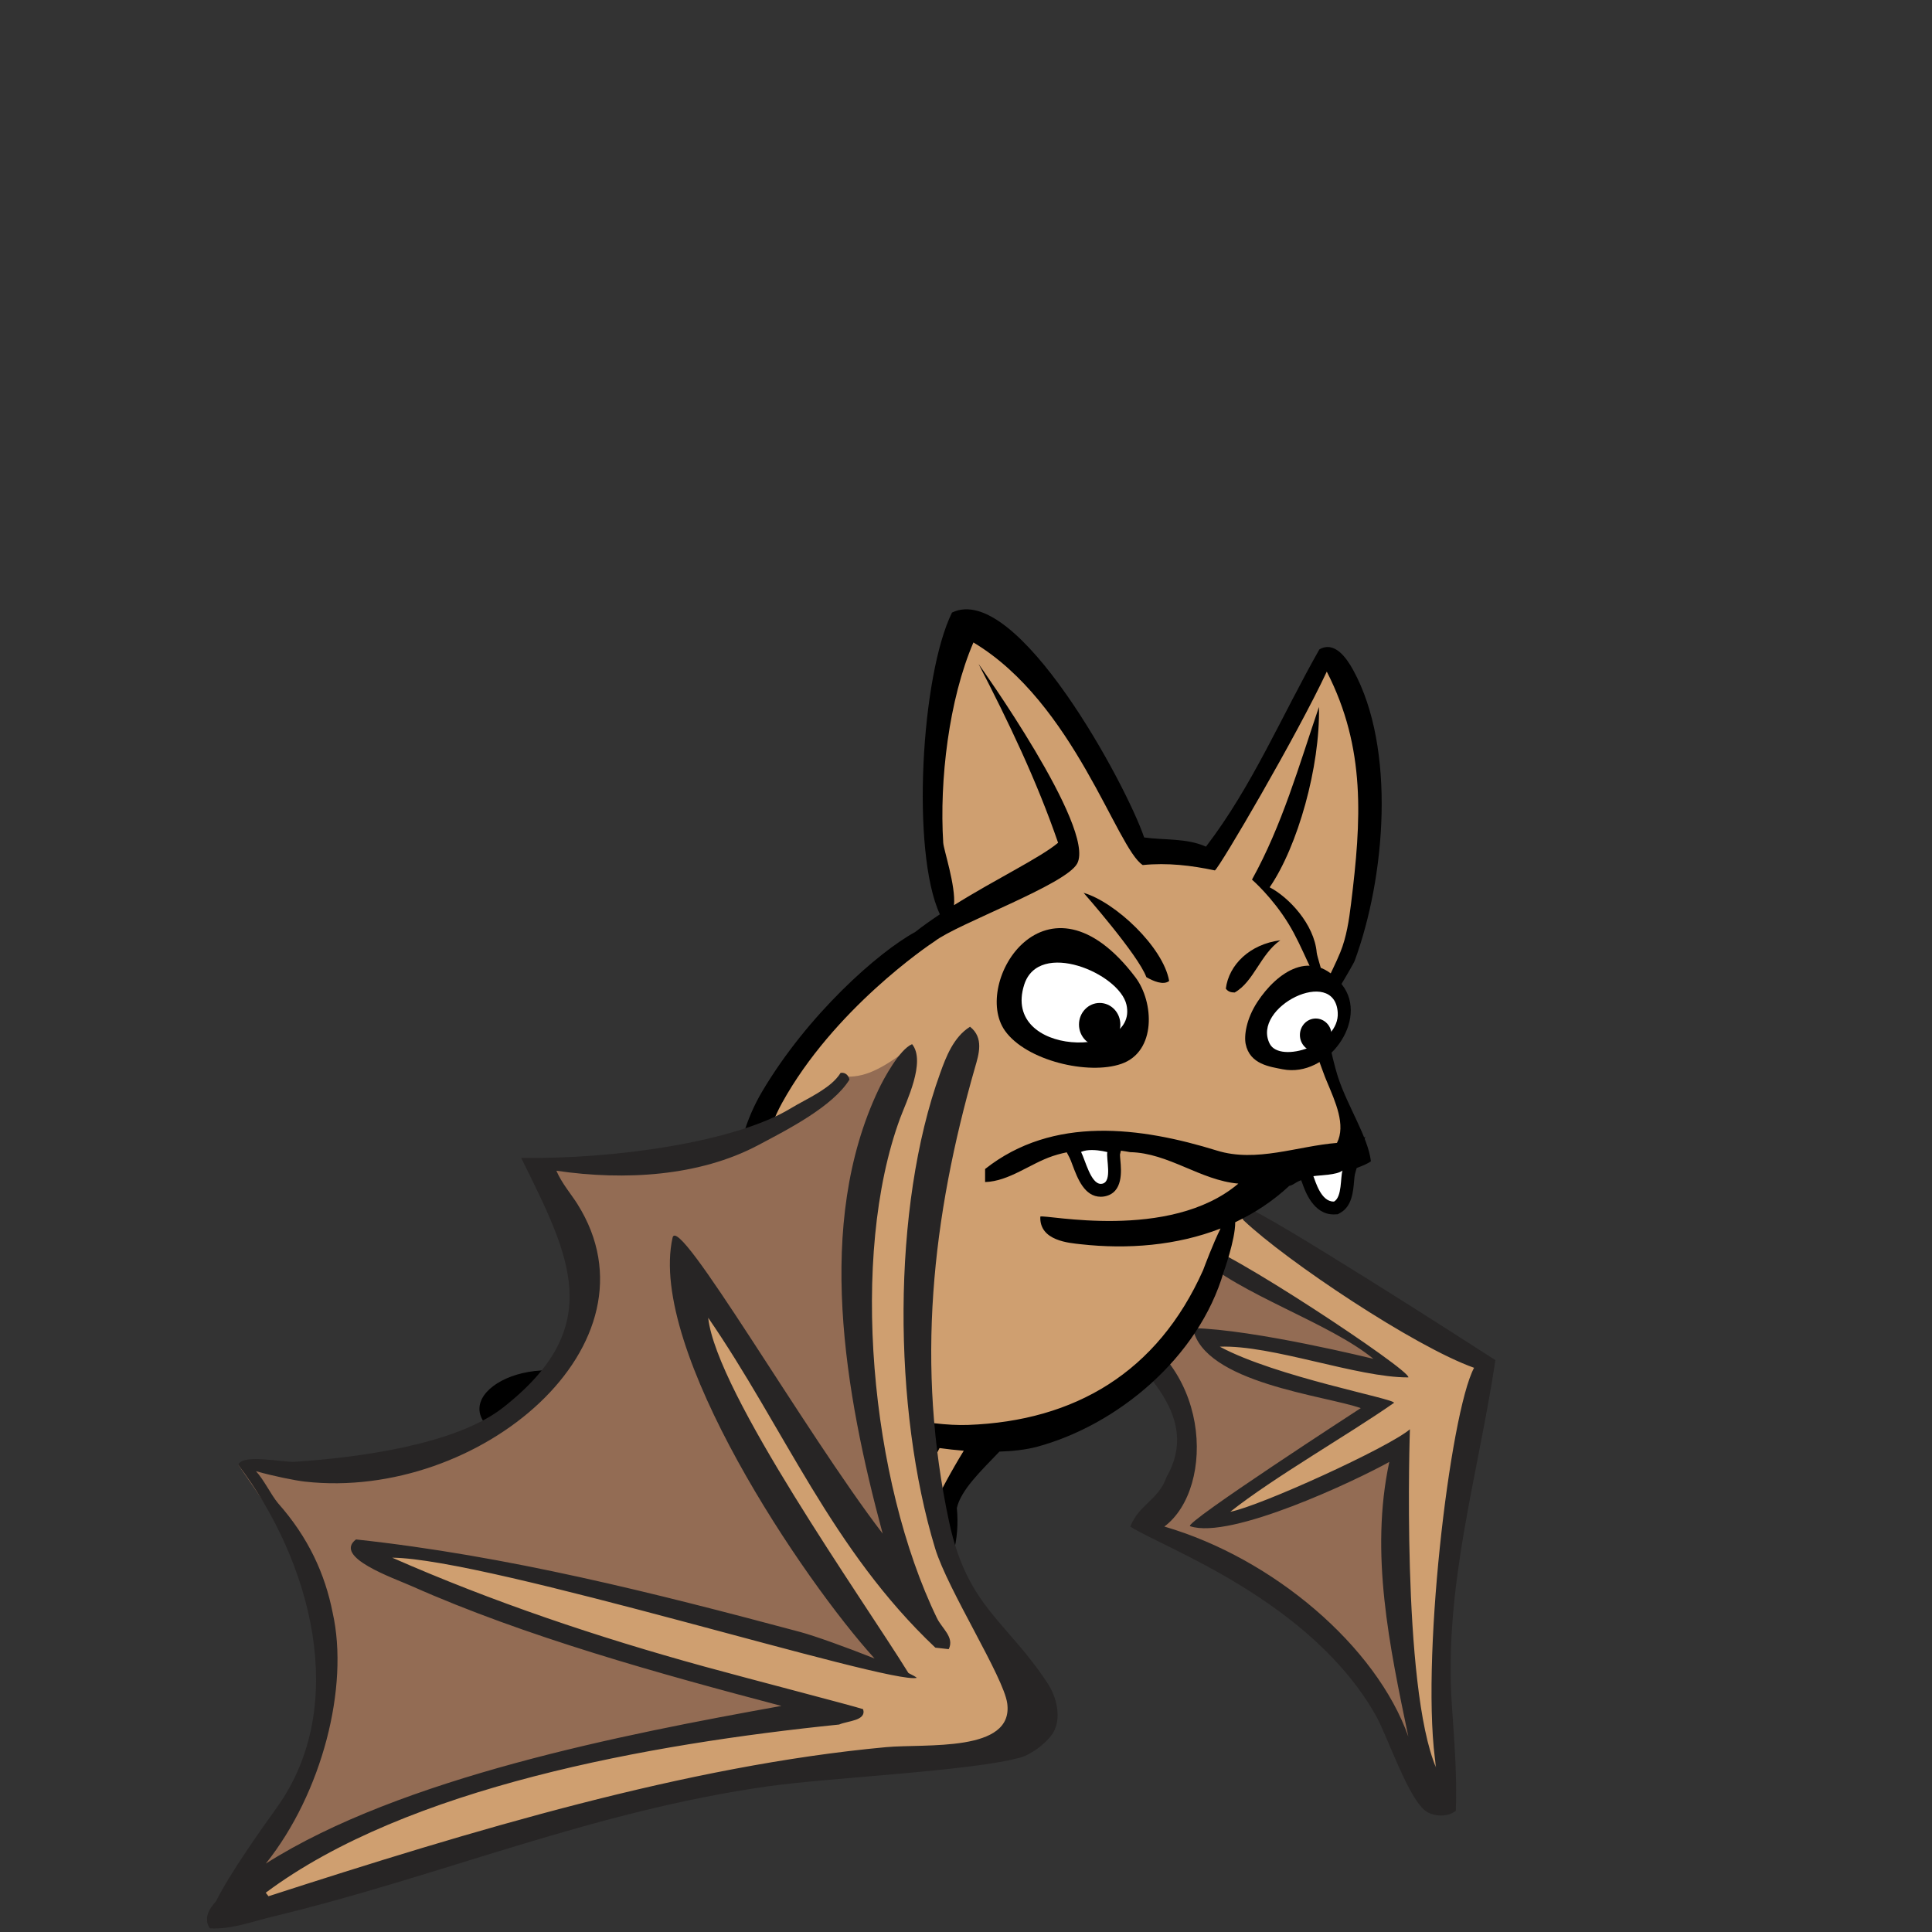 <svg version="1.1" id="bat1-b" x="0px" y="0px" width="150px" height="150px" viewBox="0 0 150 150" enable-background="new 0 0 150 150" xml:space="preserve" xmlns="http://www.w3.org/2000/svg" xmlns:xlink="http://www.w3.org/1999/xlink">
  <rect x="0" y="0" width="150" height="150" fill="#333333" stroke="none"/>
  <g>
    <g id="R_Wing_1_">
      <path id="Inner_2_" fill="#936C54" d="M85.957,102.975c7.309,2.935,7.697,10.17,3.76,15.656&#xD;&#xA;&#x9;&#x9;c6.229,3.775,10.896,5.172,15.566,10.206c3.375,3.634,2.898,6.604,5.537,10.903c1.041-2.098-0.435-3.495-0.865-5.73&#xD;&#xA;&#x9;&#x9;c-0.648-3.425-0.174-5.384-0.174-8.808c0-6.187,1.428-9.541,2.941-15.659c1.256-5.205-6.314-6.639-11.068-10.204&#xD;&#xA;&#x9;&#x9;c-1.859-1.397-2.424-3.321-5.016-3.495c-2.726-0.175-3.072,2.482-5.363,3.637C89.287,100.456,86.734,101.227,85.957,102.975z"/>
      <path id="Outer_3_" fill="#CF9F70" d="M92.486,96.822c5.967,2.376,12.455,6.849,15.049,9.365c0,0-10.896-2.518-14.184-2.168&#xD;&#xA;&#x9;&#x9;c1.987,2.236,13.146,5.035,13.146,5.035c-4.974,3.006-8.394,5.275-12.108,9.297c5.797-1.33,8.434-2.729,13.491-5.174&#xD;&#xA;&#x9;&#x9;c0.263,16.705,3.547,26.562,3.547,26.562c-0.086-15.521,4.24-31.141,3.201-33.833c-0.994-2.584-11.067-6.709-16.948-11.322&#xD;&#xA;&#x9;&#x9;C96.273,93.484,93.914,95.669,92.486,96.822z"/>
      <path id="Outline_5_" fill="#272525" d="M116.104,105.6c-1.369,9.049-3.998,17.522-3.385,26.739&#xD;&#xA;&#x9;&#x9;c0.182,2.726,0.42,5.523,0.311,8.252c-0.579,0.468-1.561,0.466-2.215,0.099c-1.403-0.789-3.082-5.89-3.998-7.504&#xD;&#xA;&#x9;&#x9;c-5.075-8.963-16.516-13.021-19.063-14.664c0.687-1.728,2.19-2.058,2.812-3.834c2.666-4.662-1.738-8.185-4.584-11.438&#xD;&#xA;&#x9;&#x9;c-0.191-0.216-0.299-0.727,0.125-0.844c8.002,2.963,8.291,13.131,4.293,16.115c8.469,2.473,16.461,9.302,18.942,16.306&#xD;&#xA;&#x9;&#x9;c-1.461-7.017-3-14.222-1.477-21.324c-2.554,1.424-12.326,6.063-15.464,4.99c-0.584-0.199,13.248-9.166,13.248-9.166&#xD;&#xA;&#x9;&#x9;c-2.694-0.97-12.211-1.947-13.037-6.213c4.796,0.102,14.021,2.387,14.021,2.387c-3.439-2.824-10.395-4.996-13.633-8.001&#xD;&#xA;&#x9;&#x9;l0.188-0.843c1.588-0.028,16.41,9.765,16.156,10.284c-3.969,0.019-10.572-2.535-14.639-2.385&#xD;&#xA;&#x9;&#x9;c4.395,2.365,13.635,4.045,13.525,4.361c-3.578,2.5-9.338,5.781-12.711,8.457c2.303-0.436,12.309-4.995,13.946-6.406&#xD;&#xA;&#x9;&#x9;c0,0-0.688,19.945,2.052,26.326c-1.298-7.828,1.047-27.584,2.93-31.098c-4.631-1.647-14.541-8.272-17.885-11.442&#xD;&#xA;&#x9;&#x9;c-0.25-0.233-0.035-0.776,0.307-0.942C98.254,94.146,114.029,104.253,116.104,105.6z"/>
    </g>
    <g id="Body">
      <g id="Body_1_">
        <path id="Body_Fill" fill="#CF9F70" d="M102.057,79.334c0-2.555,2.45-4.022,2.937-6.493c1.604-8.129,3.534-15.253-2.251-21.287&#xD;&#xA;&#x9;&#x9;&#x9;c-2.651,3.729-8.924,15.084-8.924,15.084s-3.295-0.671-5.272-0.851c-1.396-3.087-4.168-6.521-6.38-10.211&#xD;&#xA;&#x9;&#x9;&#x9;c-2.01-3.352-5.626-7.039-7.073-6.872c-1.647,0.191-2.531,4.317-2.732,7.375c-0.444,6.161,0.078,10.224,0.963,15.756&#xD;&#xA;&#x9;&#x9;&#x9;c-6.028,3.854-9.806,6.452-13.342,12.651c-3.417,5.951-1.447,9.472-1.447,16.345c0,5.403-2.09,12.065-9.806,9.386&#xD;&#xA;&#x9;&#x9;&#x9;c-2.8-0.975-4.14-2.934-7.073-2.851c-1.407,0.042-2.652,0.084-3.375,1.343c-0.804,1.382,1.647,2.514,3.214,2.514&#xD;&#xA;&#x9;&#x9;&#x9;c-1.286,1.508-3.416,3.229-2.089,4.692c1.206,1.341,2.893,0.671,4.501,0c-0.12,1.718,0.482,4.19,2.089,3.856&#xD;&#xA;&#x9;&#x9;&#x9;c3.135-0.672,3.858-4.36,7.073-4.36c4.943,0,8.117-0.837,11.253-6.201c2.742,1.883,5.585,2.075,8.785,2.276l-0.364,1.332&#xD;&#xA;&#x9;&#x9;&#x9;c-1.791,2.977-4.974,3.636-8.118,3.274c-0.745-0.086-1.964,0.179-1.657,1.552c0.308,1.371,5.212-0.688,5.372-0.121&#xD;&#xA;&#x9;&#x9;&#x9;c0.161,0.569-4.249,1.639-3.028,3.576c1.22,1.938,5.31-2.421,6.058-1.729c0.749,0.692-2.857,2.239-1.657,3.458&#xD;&#xA;&#x9;&#x9;&#x9;c1.2,1.215,5.34-3.779,2.857-6.021c0.177-0.494,1.766-3.312,2.865-5.179c4.076,0.202,7-0.196,10.586-2.755&#xD;&#xA;&#x9;&#x9;&#x9;c3.537-2.514,5.666-4.566,7.557-8.548c1.889-3.979,2.169-8.718,6.431-9.218c1.89-0.211,3.493,0,4.66-1.508&#xD;&#xA;&#x9;&#x9;&#x9;c0.966-1.261,0.201-3.021-0.319-4.526C103.464,82.602,102.057,81.975,102.057,79.334z"/>
        <path id="Outline_2_" d="M103.27,78.098c0.267-0.5,0.518-1.007,0.768-1.513c0.345-0.558,1.146-1.935,1.146-2.012&#xD;&#xA;&#x9;&#x9;&#x9;c2.363-6.422,3.227-16.449-0.121-22.545c-0.514-0.936-1.439-2.288-2.627-1.609c-2.91,5.121-5.217,10.638-8.804,15.314&#xD;&#xA;&#x9;&#x9;&#x9;c-1.506-0.673-3.209-0.491-4.801-0.713c-1.36-4.036-9.878-19.893-14.916-17.462c-2.4,4.834-3.189,18.591-0.943,23.429&#xD;&#xA;&#x9;&#x9;&#x9;c-0.656,0.438-1.298,0.89-1.902,1.36l0.004,0.002c-2.938,1.6-8.387,6.461-11.896,12.388c-5.358,9.049,1.507,19.183-4.066,24.495&#xD;&#xA;&#x9;&#x9;&#x9;c-3.174,3.025-7.112-1.541-10.002-2.443c-5.664-1.77-11.572,2.798-4.981,5.312c-3.212,2.334-1.624,6.845,3.209,5.236&#xD;&#xA;&#x9;&#x9;&#x9;c-0.358,0.561-0.808,1.346-0.457,1.906c1.95,3.121,6.933,0.688,8.401-3.338c5.947,1.318,11.199-3.001,12.725-5.975&#xD;&#xA;&#x9;&#x9;&#x9;c0.007,0.006,0.011,0.01,0.018,0.016c0.936,0.642,3.544,1.499,6.561,2.09c-2.566,3.216-6.917-0.328-9.674,3.638&#xD;&#xA;&#x9;&#x9;&#x9;c-0.774,1.113-0.367,4.097,2.567,3.886c-1.045,1.131,0.12,6.242,4.501,3.771c3.696,3.094,6.791-1.383,6.309-6.245&#xD;&#xA;&#x9;&#x9;&#x9;c0.312-1.407,1.898-2.913,3.306-4.384c1.052-0.034,2.039-0.146,2.894-0.368c6.23-1.669,12.574-6.911,14.518-13.587&#xD;&#xA;&#x9;&#x9;&#x9;c0,0,0.901-2.485,0.895-3.854c1.506-0.711,2.922-1.636,4.19-2.819c0.707-0.168,0.261-0.606,3.777-0.933&#xD;&#xA;&#x9;&#x9;&#x9;c1.008-0.26,2.172-0.683,2.567-0.975c-0.216-1.884-1.824-4.282-2.563-6.571C103.859,83.562,102.557,79.441,103.27,78.098z&#xD;&#xA;&#x9;&#x9;&#x9; M72.569,116.809c2.483,2.241-1.657,7.235-2.857,6.021c-1.2-1.218,2.406-2.766,1.657-3.458c-0.748-0.69-4.838,3.668-6.058,1.729&#xD;&#xA;&#x9;&#x9;&#x9;c-1.221-1.938,3.189-3.007,3.028-3.576c-0.16-0.567-5.064,1.492-5.372,0.121c-0.307-1.373,0.912-1.638,1.657-1.552&#xD;&#xA;&#x9;&#x9;&#x9;c3.144,0.36,6.327-0.299,8.118-3.274l0.203-0.392c0.628,0.085,1.259,0.158,1.884,0.207&#xD;&#xA;&#x9;&#x9;&#x9;C73.955,114.038,72.794,116.178,72.569,116.809z M103.801,88.736c-3.062,0.242-6.251,1.543-9.314,0.596&#xD;&#xA;&#x9;&#x9;&#x9;c-5.912-1.829-12.723-2.744-18.004,1.429v1.013c1.871-0.059,3.504-1.438,5.261-2.022c1.95-0.651,4.297-0.627,6.001-0.299&#xD;&#xA;&#x9;&#x9;&#x9;c2.988,0.062,5.457,2.19,8.4,2.442c-5.336,4.521-15.064,2.354-15.375,2.562c-0.084,1.898,2.273,2.046,3.146,2.146&#xD;&#xA;&#x9;&#x9;&#x9;c3.636,0.404,7.435,0.107,10.847-1.221c-0.596,1.2-1.228,2.901-1.357,3.241c-3.543,7.929-9.963,11.7-18.231,12.008&#xD;&#xA;&#x9;&#x9;&#x9;c-3.202,0.12-7.901-1.056-11.146-2.11c-0.29-0.097-0.514,0.009-0.613,0.209c-0.004,0.004-0.009,0.006-0.013,0.011&#xD;&#xA;&#x9;&#x9;&#x9;c-1.849,2.056-4.625,7.55-13.489,5.321c-0.218,3.483-4.437,5.791-4.973,4.17c-0.535-1.617,2.505-3.113,1.944-3.991&#xD;&#xA;&#x9;&#x9;&#x9;s-4.342,1.298-5.372,1.431c-1.031,0.132-1.14-0.594-0.4-1.431c0.739-0.835,4.043-2.851,3.828-3.576&#xD;&#xA;&#x9;&#x9;&#x9;c-0.213-0.724-5.508,0.914-4.8-1.31c0.433-1.36,2.632-1.199,3.786-0.883c3.565,0.985,6.478,6.344,12.275,2.428&#xD;&#xA;&#x9;&#x9;&#x9;c6.792-4.588-0.307-16.532,4.515-25.267c4.009-7.268,11.363-12.237,11.847-12.548c1.762-1.369,10.19-4.391,11.071-6.043&#xD;&#xA;&#x9;&#x9;&#x9;c1.462-2.745-7.66-15.492-7.66-15.492c2.324,4.491,4.523,9.073,6.176,13.883c-1.383,1.163-4.81,2.8-8.081,4.845&#xD;&#xA;&#x9;&#x9;&#x9;c0.14-1.519-0.804-4.302-0.838-4.845c-0.303-4.84,0.435-11.114,2.344-15.552c7.82,4.674,11.128,16.001,13.146,17.281&#xD;&#xA;&#x9;&#x9;&#x9;c1.927-0.191,3.77,0.029,5.601,0.417c0.387-0.258,6.38-10.498,8.688-15.435c3.056,5.968,2.675,11.581,1.886,17.998&#xD;&#xA;&#x9;&#x9;&#x9;c-0.156,1.279-0.354,2.612-0.836,3.794c-0.348,0.851-0.778,1.685-1.168,2.519c-0.168-0.795-0.639-2.209-0.664-2.498&#xD;&#xA;&#x9;&#x9;&#x9;c-0.195-2.208-2.168-4.293-3.653-5.067c2.172-3.159,3.93-9.377,3.827-14.004c-1.541,4.528-2.854,9.176-5.2,13.407&#xD;&#xA;&#x9;&#x9;&#x9;c0,0,1.573,1.355,2.854,3.456c1.096,1.793,1.896,4.217,2.666,5.085c-0.759,1.701-1.256,3.414-0.399,5.291&#xD;&#xA;&#x9;&#x9;&#x9;c0.01,0.021,0.636,1.765,0.68,1.813C103.688,85.568,104.505,87.35,103.801,88.736z"/>
      </g>
      <g id="L_Eye">
        <path id="Outline_1_" d="M88.145,75.865c1.465,1.93,1.643,5.785-1.084,6.732c-2.557,0.891-7.377-0.246-9.029-2.562&#xD;&#xA;&#x9;&#x9;&#x9;C75.388,76.333,81.254,66.781,88.145,75.865z"/>
        <path id="White" fill="#FFFFFF" d="M87.459,78.009c0.95,4.197-9.715,4.058-7.943-1.548C80.641,72.903,86.908,75.568,87.459,78.009&#xD;&#xA;&#x9;&#x9;&#x9;z"/>
        <ellipse id="Pupil" cx="85.378" cy="79.545" rx="1.606" ry="1.676"/>
        <path id="Eyebrow" d="M90.773,76.163c-0.455,0.356-1.258,0-1.771-0.298c-0.629-1.729-4.87-6.545-4.87-6.545&#xD;&#xA;&#x9;&#x9;&#x9;C86.592,70.036,90.318,73.54,90.773,76.163z"/>
      </g>
      <g id="R_Eye">
        <path id="Eyebrow_1_" d="M99.404,73.004c-1.543,1.072-2.057,3.219-3.543,4.053c-0.285,0-0.514-0.061-0.688-0.3&#xD;&#xA;&#x9;&#x9;&#x9;C95.404,74.912,97.033,73.302,99.404,73.004z"/>
        <path id="Dark" d="M96.713,81.053c-0.128-0.635,0.035-1.93,0.916-3.271c1.484-2.264,4.255-4.296,6.577-1.317&#xD;&#xA;&#x9;&#x9;&#x9;c2.106,2.703-1.134,7.228-4.614,6.554C98.613,82.82,97.033,82.646,96.713,81.053z"/>
        <path id="White_1_" fill="#FFFFFF" d="M103.861,78.604c0.172,2.523-4.479,3.998-5.279,2.434&#xD;&#xA;&#x9;&#x9;&#x9;C97.131,78.195,103.617,74.971,103.861,78.604z"/>
        <ellipse id="Pupil_1_" cx="102.154" cy="80.357" rx="1.229" ry="1.28"/>
      </g>
      <g id="L_Tooth">
        <path fill="#FFFFFF" d="M85.473,92.416c-0.933,0-1.377-1.186-1.732-2.139c-0.094-0.246-0.174-0.467-0.249-0.612l-0.246-0.474&#xD;&#xA;&#x9;&#x9;&#x9;l0.487-0.215c0.281-0.125,0.633-0.188,1.041-0.188c0.675,0,1.309,0.173,1.334,0.18l0.466,0.13l-0.111,0.469&#xD;&#xA;&#x9;&#x9;&#x9;c-0.015,0.078,0.011,0.357,0.029,0.562c0.075,0.821,0.188,2.062-0.81,2.267C85.613,92.408,85.542,92.416,85.473,92.416&#xD;&#xA;&#x9;&#x9;&#x9;L85.473,92.416z"/>
        <path d="M84.771,89.288c0.615,0,1.203,0.162,1.203,0.162c-0.113,0.478,0.409,2.288-0.396,2.454&#xD;&#xA;&#x9;&#x9;&#x9;c-0.037,0.008-0.073,0.012-0.108,0.012c-0.785,0-1.211-1.854-1.537-2.482C84.18,89.325,84.479,89.288,84.771,89.288&#xD;&#xA;&#x9;&#x9;&#x9; M84.771,88.288c-0.479,0-0.896,0.078-1.241,0.229l-0.978,0.432l0.493,0.945c0.056,0.106,0.142,0.336,0.224,0.558&#xD;&#xA;&#x9;&#x9;&#x9;c0.391,1.04,0.924,2.464,2.201,2.464c0.105,0,0.211-0.012,0.315-0.033c1.43-0.295,1.274-1.986,1.2-2.801&#xD;&#xA;&#x9;&#x9;&#x9;c-0.014-0.15-0.031-0.354-0.03-0.441l0.213-0.897l-0.93-0.256C86.167,88.466,85.502,88.288,84.771,88.288L84.771,88.288z"/>
      </g>
      <g id="R_Tooth">
        <path fill="#FFFFFF" d="M103.538,93.789c-1.213,0-1.741-1.479-1.968-2.107l-0.063-0.177l-0.233-0.58l0.617-0.1&#xD;&#xA;&#x9;&#x9;&#x9;c0.146-0.024,0.349-0.042,0.574-0.062c0.434-0.037,1.239-0.104,1.459-0.276l1.283-1.009l-0.498,1.555&#xD;&#xA;&#x9;&#x9;&#x9;c-0.037,0.115-0.061,0.372-0.08,0.619c-0.064,0.755-0.146,1.693-0.805,2.07l-0.106,0.061L103.538,93.789z"/>
        <path d="M104.232,90.881c-0.172,0.536-0.027,2.049-0.656,2.407c-0.014,0.001-0.025,0.001-0.038,0.001&#xD;&#xA;&#x9;&#x9;&#x9;c-0.978,0-1.401-1.559-1.567-1.971C102.49,91.234,103.775,91.239,104.232,90.881 M106.002,88.244l-2.367,1.835&#xD;&#xA;&#x9;&#x9;&#x9;c-0.208,0.103-0.908,0.161-1.212,0.187c-0.241,0.021-0.457,0.041-0.61,0.065l-1.235,0.2l0.467,1.16&#xD;&#xA;&#x9;&#x9;&#x9;c0.017,0.039,0.035,0.094,0.058,0.156c0.238,0.668,0.873,2.44,2.438,2.44h0.021l0.06-0.002l0.243-0.011l0.211-0.119&#xD;&#xA;&#x9;&#x9;&#x9;c0.888-0.506,0.984-1.637,1.056-2.463c0.015-0.172,0.037-0.434,0.06-0.514L106.002,88.244L106.002,88.244z"/>
      </g>
    </g>
    <g id="L_Wing_1_">
      <path id="Inner_3_" fill="#936C54" d="M16.042,149.107c4.265-6.664,8.803-9.502,9.284-16.973c0.273-4.012,0.608-7.421-1.82-11.031&#xD;&#xA;&#x9;&#x9;c-1.937-2.926-2.91-4.33-5.008-7.379c9.582-0.098,14.422,0.197,21.731-4.477c3.418-2.188,6.224-5.497,5.8-9.132&#xD;&#xA;&#x9;&#x9;c-0.439-3.882-3.246-5.634-4.341-9.484c6.62,0.736,10.982,0.235,16.623-2.372c2.121-0.979,5.452-3.793,7.265-4.678&#xD;&#xA;&#x9;&#x9;c1.383,0.084,2.741-0.398,5.223-2.372c-2.793,9.078-0.892,14.282-1.105,23.646c-0.26,9.781,4.406,15.154,4.705,25&#xD;&#xA;&#x9;&#x9;c0.127,4.338-6.151,4.836-11.26,5.779c-6.218,1.139-9.667,1.635-15.967,2.727C35.056,140.498,24.601,142.184,16.042,149.107z"/>
      <path id="Outer_2_" fill="#CF9F70" d="M76.408,78.88c-0.521,4.688-2.475,7.004-3.892,11.522c-1.882,5.979-1.458,9.613-1.417,15.878&#xD;&#xA;&#x9;&#x9;c0.076,7.146,2.142,12.053,4.428,18.073c1.134,2.981,4.023,4.142,4.418,7.246c0.63,4.885-7.853,4.467-13.792,5.075&#xD;&#xA;&#x9;&#x9;c-6.426,0.658-10.154,2.107-16.388,3.382c-12.866,2.614-18.583,6.693-31.774,8.706c0.623-2.46,5.46-5.069,9.851-7.2&#xD;&#xA;&#x9;&#x9;c11.775-5.727,26.589-5.912,35.272-8.883c-3.313-1.492-29.013-8.289-34.362-11.837c1.897-1.79,33.097,6.001,40.438,8.856&#xD;&#xA;&#x9;&#x9;c-3.789-5.062-8.938-15.096-10.759-17.512c-2.993-3.989-4.548-7.609-4.046-12.125l15.419,22.533&#xD;&#xA;&#x9;&#x9;c-1.64-8.729-3.126-12.587-3.077-23.975c0.017-3.971,0.858-6.163,1.298-10.122C68.548,83.843,70.649,78.239,76.408,78.88z"/>
      <path id="Outline_4_" fill="#272525" d="M81.341,130.697c-3.17-4.84-6.228-5.926-7.644-12.504&#xD;&#xA;&#x9;&#x9;c-2.612-12.145-1.345-23.647,2.008-35.332c0.287-0.992,0.702-2.287-0.392-3.146c-1.282,0.798-1.872,2.362-2.315,3.595&#xD;&#xA;&#x9;&#x9;c-3.782,10.446-3.677,26.114-0.393,36.912c0.979,3.217,5.316,9.969,5.596,12.024c0.523,3.84-6.34,3.121-9.412,3.403&#xD;&#xA;&#x9;&#x9;c-15.471,1.426-32.248,6.498-47.943,11.574l-0.215-0.272c10.995-8.204,29.778-11.549,44.518-13.058&#xD;&#xA;&#x9;&#x9;c0.665-0.295,2.135-0.283,1.864-1.192c-0.71-0.244-8.987-2.39-12.335-3.313c-8.308-2.285-16.464-5.033-24.226-8.449&#xD;&#xA;&#x9;&#x9;c7.481,0.058,38.628,9.889,40.731,9.328c-0.089-0.082-0.327-0.214-0.651-0.373l0.001,0.002&#xD;&#xA;&#x9;&#x9;c-3.567-5.764-14.913-21.744-15.549-27.586c5.917,8.593,9.576,17.993,17.636,25.614l1.038,0.116c0.461-0.915-0.519-1.6-0.909-2.402&#xD;&#xA;&#x9;&#x9;c-5.176-10.671-6.799-28.15-2.862-38.824c0.471-1.278,2.022-4.392,0.928-5.746c-0.974,0.402-2.199,2.672-2.597,3.51&#xD;&#xA;&#x9;&#x9;c-4.973,10.453-2.618,23.607,0.311,34.49c-6.064-7.912-15.866-24.95-16.31-22.978c-1.956,8.702,10.211,26.66,15.683,32.675&#xD;&#xA;&#x9;&#x9;c-2.114-0.842-4.659-1.761-5.788-2.062c-11.312-3.024-22.726-5.914-34.475-7.181c-1.8,1.382,2.927,2.998,4.359,3.638&#xD;&#xA;&#x9;&#x9;c8.771,3.899,19.228,6.801,28.67,9.287c-12.311,2.215-29.504,5.567-40.03,12.241c4.377-5.477,6.479-13.719,5.192-19.467&#xD;&#xA;&#x9;&#x9;c-0.594-3.017-1.886-5.857-4.251-8.521c-0.569-0.697-1.087-1.812-1.708-2.479c1.31,0.375,3.051,0.729,3.811,0.812&#xD;&#xA;&#x9;&#x9;c13.508,1.507,28.014-10.654,21.146-21.556c-0.498-0.789-1.194-1.578-1.632-2.582c5.349,0.785,11.112,0.418,15.627-1.963&#xD;&#xA;&#x9;&#x9;c2.386-1.261,5.825-3.021,7.127-5.108c-0.045-0.273-0.278-0.591-0.685-0.526c-0.772,1.241-2.57,1.962-3.897,2.768&#xD;&#xA;&#x9;&#x9;c-4.305,2.611-13.783,3.955-20.906,3.828c3.788,7.666,6.673,13.058-1.414,19.396c-3.657,2.865-11.207,3.88-16.184,4.203&#xD;&#xA;&#x9;&#x9;c-0.928,0.057-4.016-0.643-4.367,0.229c5.667,7.479,8.687,18.699,2.991,26.621c-1.081,1.506-3.683,5.156-4.715,7.271&#xD;&#xA;&#x9;&#x9;c-0.563,0.607-0.993,1.386-0.474,2.104c1.643,0.098,3.334-0.543,4.861-0.91c13.082-3.145,24.823-8.199,38.5-10.123&#xD;&#xA;&#x9;&#x9;c4.906-0.69,15.708-1.166,19.555-2.229c0.967-0.266,2.291-1.337,2.646-2.105C82.381,133.239,82.036,131.761,81.341,130.697z"/>
    </g>
  </g>
</svg>